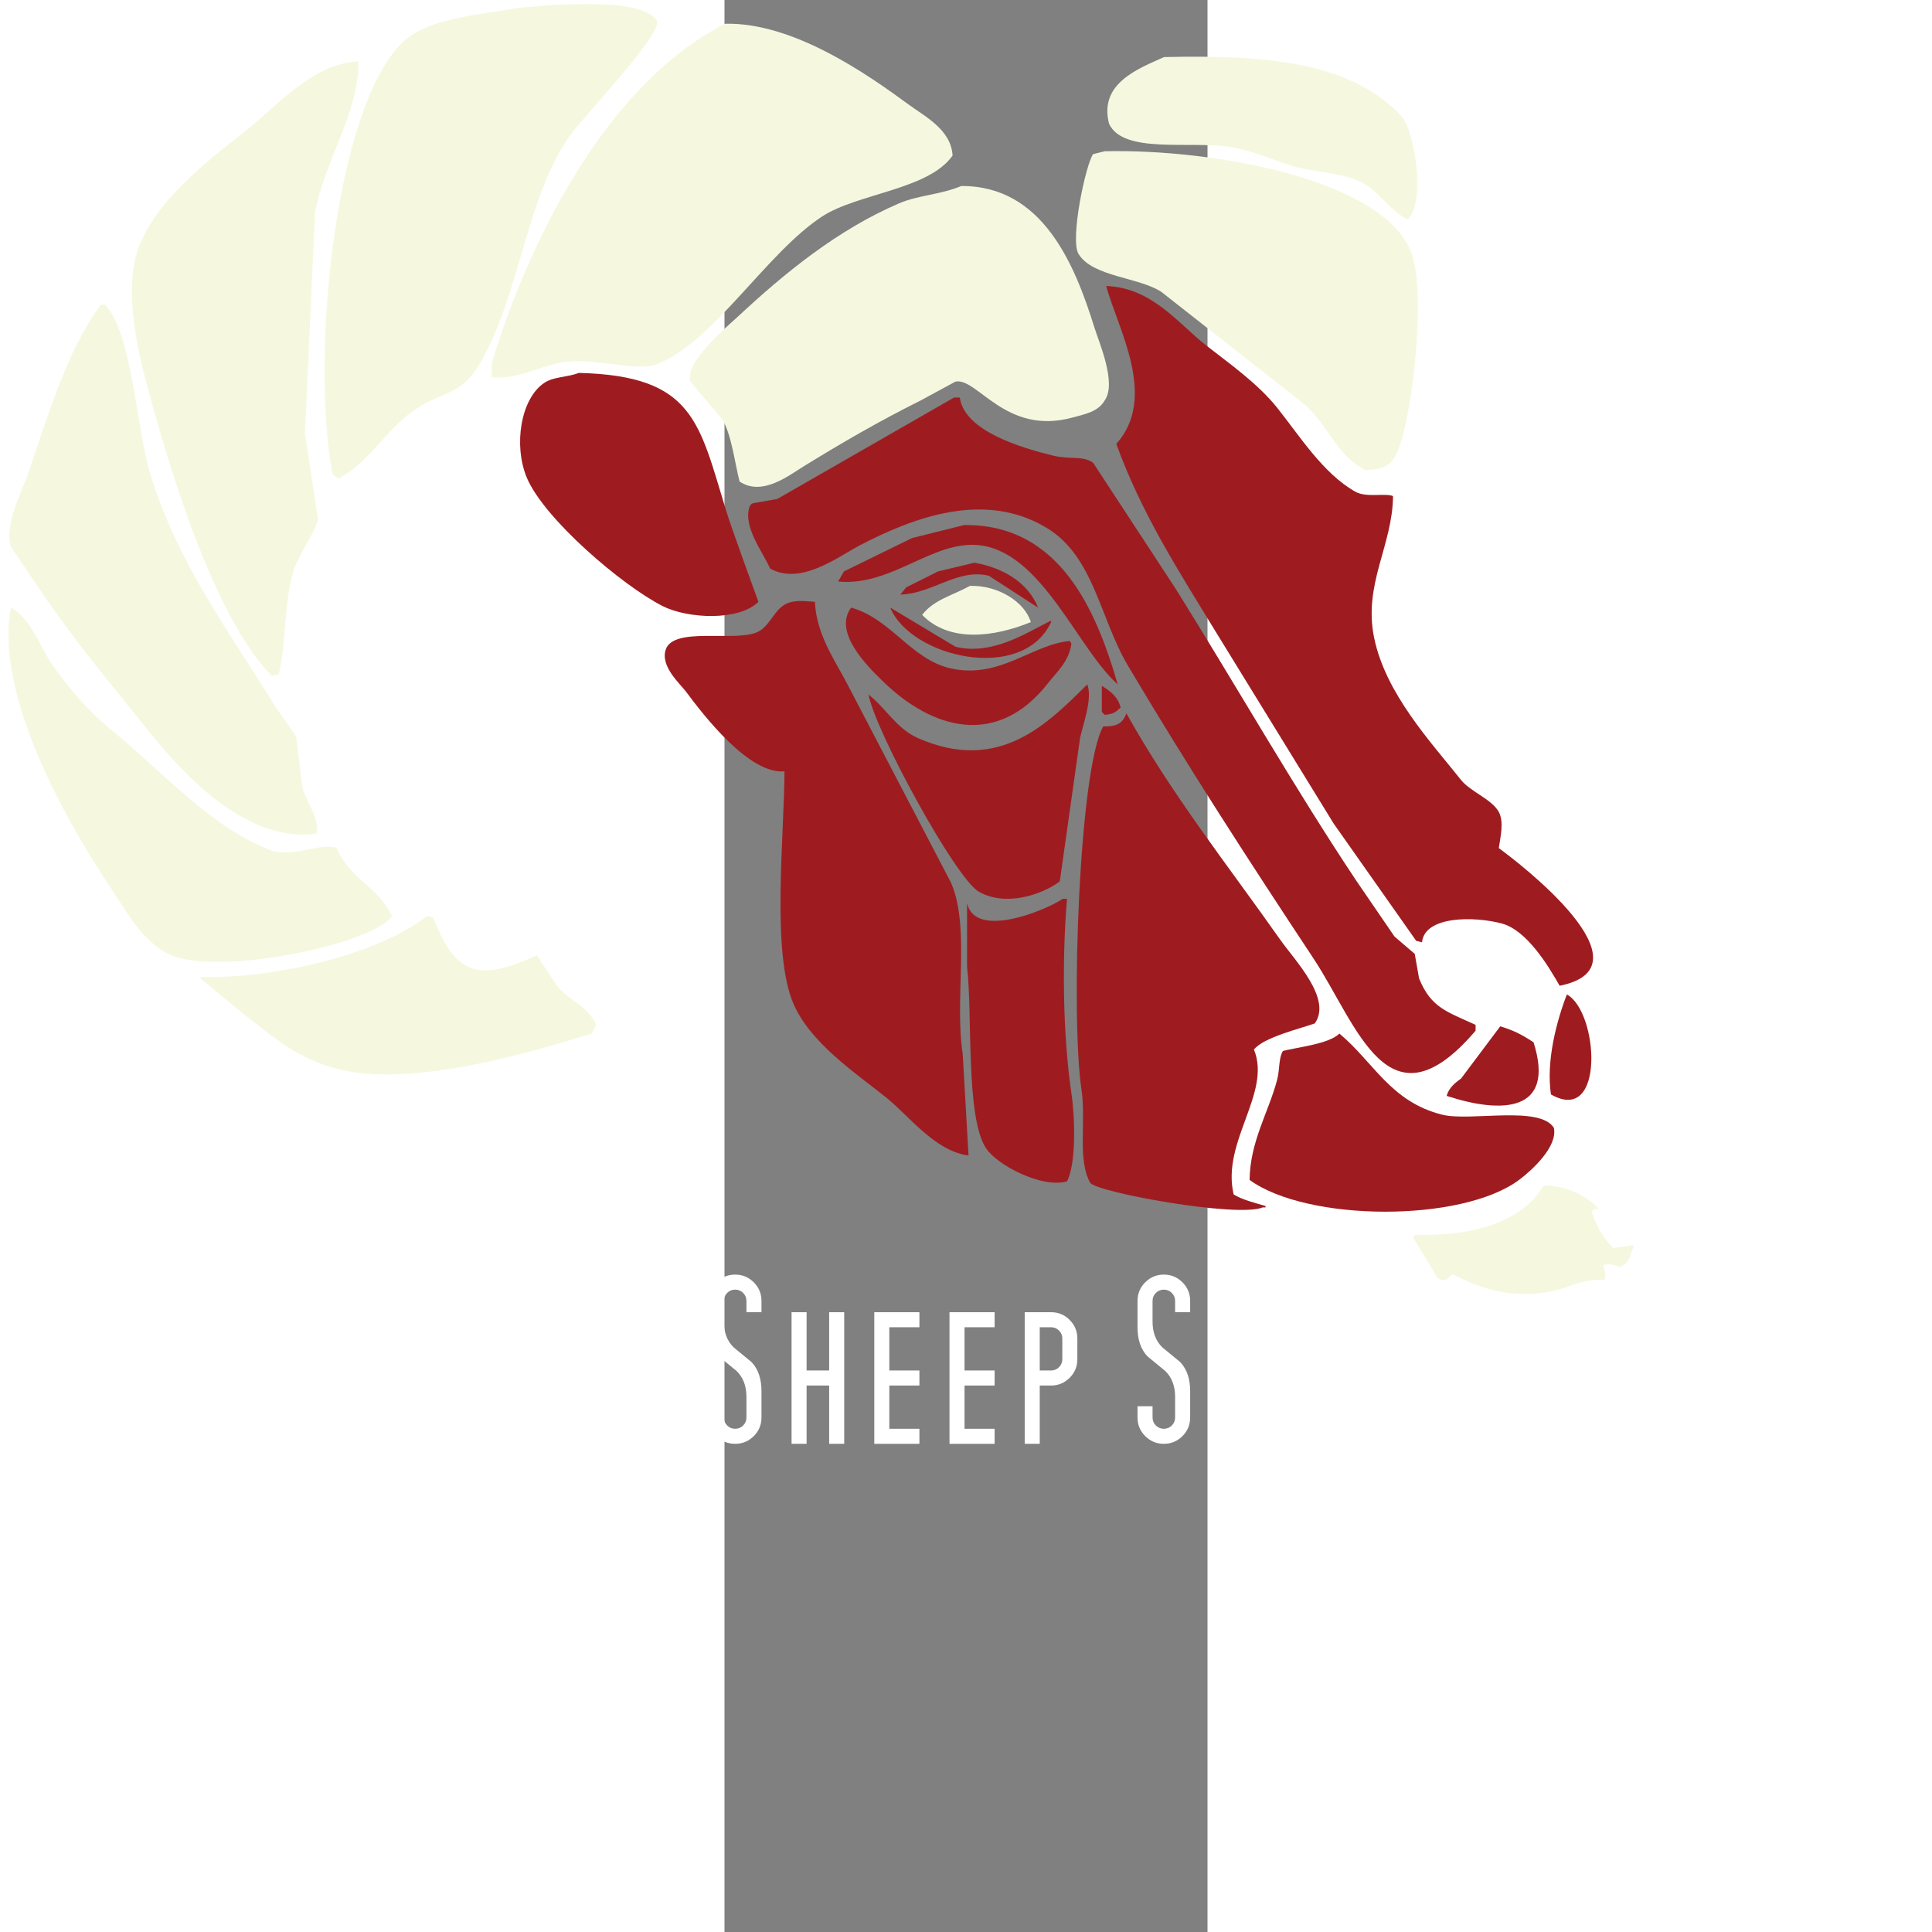 <?xml version="1.0" encoding="utf-8"?>
<!-- Generator: Adobe Illustrator 15.1.0, SVG Export Plug-In . SVG Version: 6.00 Build 0)  -->
<!DOCTYPE svg PUBLIC "-//W3C//DTD SVG 1.1//EN" "http://www.w3.org/Graphics/SVG/1.1/DTD/svg11.dtd">
<svg version="1.1" id="Layer_1" xmlns="http://www.w3.org/2000/svg" xmlns:xlink="http://www.w3.org/1999/xlink" x="2px" y="2px"  viewBox="400 10 250 1000" width="200" height="200" enable-background="new 0 0 893.888 792" xml:space="preserve">
<rect x="400" y="10" width="250" height="1000" fill="#808080" stroke="none"/>
<path fill-rule="evenodd" clip-rule="evenodd" fill="#F5F8DF" d="M311.076,12.542c17.58-0.517,46.953-2.209,53.993,8.249
	c2.507,7.277-38.533,50.09-44.995,59.243c-22.879,32.405-25.806,82.129-46.494,117.735c-10.278,17.688-19.119,14.037-34.496,24.747
	c-14.228,9.909-23.462,27.233-38.995,35.246c-1-0.75-2-1.5-3-2.25c-12.06-66.171,3.007-199.513,39.745-226.472
	c13.351-9.797,37.971-11.712,56.993-14.998C299.577,13.542,305.327,13.042,311.076,12.542z"/>
<path fill-rule="evenodd" clip-rule="evenodd" fill="#F5F8DF" d="M400.315,22.291c35.45-0.814,73.905,26.368,95.238,41.995
	c8.363,6.126,21.762,12.909,22.498,26.247c-12.446,17.697-49.202,19.538-67.492,31.496c-28.967,18.939-55.918,64.718-85.489,76.491
	c-10.857,4.322-33.619-4.113-50.244-0.75c-11.557,2.338-22.708,8.769-35.246,7.499c0-2.5,0-5,0-7.499
	C300.346,129.545,341.295,52.289,400.315,22.291z"/>
<path fill-rule="evenodd" clip-rule="evenodd" fill="#F5F8DF" d="M627.537,39.539c55.244-1.254,97.248,3.102,122.984,30.746
	c6.16,6.617,13.08,43.823,3,53.243c-9.023-4.474-13.617-12.965-21.748-17.998c-10.263-6.352-25.382-5.837-38.245-9.749
	c-10.593-3.222-19.268-7.683-32.246-9.749c-20.295-3.231-54.927,3.837-62.242-11.999C593.642,53.05,614.324,45.503,627.537,39.539z"
	/>
<path fill-rule="evenodd" clip-rule="evenodd" fill="#F5F8DF" d="M210.589,41.788c0.145,26.564-17.573,51.396-22.497,77.99
	c-1.75,38.241-3.5,76.494-5.249,114.736c2.25,14.747,4.5,29.498,6.749,44.245c-1.898,7.8-9.939,17.906-12.748,26.997
	c-4.762,15.409-3.587,35.972-7.499,53.243c-1.25,0.25-2.5,0.5-3.75,0.75c-29.674-30.104-53.371-107.491-65.992-155.98
	c-4.126-15.854-9.642-44.35-3.75-62.992c8.209-25.974,36.499-47.524,56.243-62.992C166.937,66.157,186.981,42.474,210.589,41.788z"
	/>
<path fill-rule="evenodd" clip-rule="evenodd" fill="#F5F8DF" d="M596.791,88.282c57.015-1.251,145.474,14.759,158.98,53.243
	c7.917,22.558-0.667,94.655-9.749,106.487c-2.968,3.867-7.286,5.186-14.248,5.249c-15.28-7.461-19.827-24.444-32.246-34.496
	c-24.495-19.246-48.996-38.497-73.491-57.743c-11.699-7.585-35.425-7.715-42.745-19.498c-4.655-7.493,3.719-46.484,7.499-51.743
	C592.791,89.282,594.791,88.782,596.791,88.282z"/>
<path fill-rule="evenodd" clip-rule="evenodd" fill="#F5F8DF" d="M522.549,106.28c42.306-0.232,58.9,41.013,68.992,73.491
	c2.276,7.324,11.591,28.564,5.25,37.496c-3.361,5.808-9.895,7.06-17.248,8.999c-34.182,9.011-48.726-20.975-59.993-18.748
	c-5.999,3.25-11.999,6.5-17.998,9.749c-22.354,11.2-39.933,21.458-59.993,33.746c-8.294,5.081-21.947,16.069-33.746,8.249
	c-2.477-9.52-4.12-24.306-8.999-32.246c-5.499-6.499-10.999-12.999-16.498-19.498c-3.313-10.037,19.805-29.137,24.747-33.746
	c23.854-22.248,51.284-44.758,83.24-58.493C500.277,110.992,511.663,110.836,522.549,106.28z"/>
<path fill-rule="evenodd" clip-rule="evenodd" fill="#9E1C20" d="M597.541,158.024c23.908,0.887,37.328,19.514,51.743,30.746
	c12.509,9.747,26.89,19.916,36.746,32.246c11.73,14.676,23.797,34.085,40.495,43.494c5.716,3.221,15.244,0.602,19.498,2.25
	c-0.204,25.626-15.539,45.675-9.749,73.491c5.977,28.713,28.883,53.328,44.994,73.491c4.867,6.091,15.859,9.885,19.498,16.498
	c2.81,5.277,0.829,12.993,0,18.748c11.035,7.972,80.499,61.445,31.496,71.241c-6.088-10.748-17.127-28.824-29.996-32.246
	c-14.184-3.771-39.865-4-41.245,9.749c-1-0.25-2-0.5-3-0.75c-14.247-20.246-28.498-40.497-42.745-60.742
	c-20.745-33.743-41.497-67.495-62.242-101.238c-18.377-30.12-37.372-59.659-50.244-95.238
	C624.352,215.712,603.693,180.404,597.541,158.024z"/>
<path fill-rule="evenodd" clip-rule="evenodd" fill="#F5F8DF" d="M77.105,167.772c0.75,0,1.5,0,2.25,0
	c13.948,14.135,16.357,64.348,23.247,86.989c14.456,47.505,41.67,82.925,65.242,121.485c3.5,4.999,7,9.999,10.499,14.998
	c1,8.498,2,16.999,3,25.497c1.821,8.183,9.014,15.944,7.499,24.747c-37.419,5.253-70.777-33.057-86.989-53.243
	c-19.533-24.321-39.226-47.536-56.993-74.241c-4.749-6.999-9.5-13.999-14.248-20.998c-3.389-11.544,5.399-27.87,8.249-35.995
	C50.02,225.19,59.034,192.546,77.105,167.772z"/>
<path fill-rule="evenodd" clip-rule="evenodd" fill="#9E1C20" d="M324.574,203.018c59.895,1.449,62.215,25.731,76.491,71.991
	c2.795,9.058,16.498,46.494,16.498,46.494c-10.241,10.116-36.693,8.707-49.494,2.25c-20.896-10.54-61.711-45.367-70.491-66.741
	c-6.818-16.601-3.081-40.51,8.999-48.744C311.625,204.827,318.169,205.479,324.574,203.018z"/>
<path fill-rule="evenodd" clip-rule="evenodd" fill="#9E1C20" d="M518.8,215.767c1,0,2,0,3,0
	c2.335,17.383,31.952,26.032,47.994,29.996c9.197,2.273,15.33-0.143,20.998,3.75c14.247,21.745,28.498,43.497,42.745,65.242
	c31.624,50.633,61.036,102.455,93.738,151.481c6.499,9.498,12.999,18.999,19.498,28.497c3.5,2.999,7,6,10.499,8.999
	c0.75,4.249,1.5,8.5,2.25,12.749c6.232,15.196,14.323,17.099,29.246,23.997c0,1,0,2,0,3c-45.357,53.199-61.034-2.803-83.989-37.495
	c-32.761-49.51-65.438-99.931-95.988-151.481c-14.568-24.583-17.55-56.424-41.995-71.241c-32.108-19.462-69.034-5.434-96.738,8.999
	c-11.351,5.913-30.531,20.966-46.494,11.998c-3.156-7.755-14.427-21.691-10.499-32.246c1.044-1.442,0.076-0.449,1.5-1.5
	c4.249-0.75,8.5-1.5,12.749-2.25C457.805,250.764,488.307,233.263,518.8,215.767z"/>
<path fill-rule="evenodd" clip-rule="evenodd" fill="#9E1C20" d="M524.049,281.758c49.723-0.54,68.479,44.591,79.49,82.49
	c-20.606-18.226-39.047-68.042-71.241-71.991c-24.291-2.979-45.537,21.403-73.491,18.748c1-1.75,2-3.5,3-5.25
	c11.748-5.749,23.499-11.499,35.246-17.248C506.051,286.258,515.051,284.008,524.049,281.758z"/>
<path fill-rule="evenodd" clip-rule="evenodd" fill="#9E1C20" d="M529.299,301.256c15.296,2.629,28.016,10.601,32.996,23.247
	c-8.498-5.499-16.999-10.999-25.497-16.498c-16.075-3.931-29.088,9.263-45.744,9.749c1-1.25,2-2.5,3-3.75
	c5.499-2.75,10.999-5.5,16.498-8.249C516.8,304.256,523.05,302.755,529.299,301.256z"/>
<path fill-rule="evenodd" clip-rule="evenodd" fill="#F5F8DF" d="M527.049,313.254c14.464-0.463,28.391,8.273,31.496,18.748
	c-18.799,7.697-42.065,10.874-56.243-3.75C508.471,320.3,517.843,318.328,527.049,313.254z"/>
<path fill-rule="evenodd" clip-rule="evenodd" fill="#9E1C20" d="M446.809,321.503c0.648,17.06,10.898,31.067,17.248,43.495
	c17.746,33.992,35.498,67.995,53.244,101.987c10.012,23.341,1.604,60.204,5.999,88.489c1,17.496,2,34.998,3,52.494
	c-0.25,0-0.5,0-0.75,0c-17.01-2.606-30.362-20.712-41.995-29.997c-16.405-13.093-39.371-28.367-47.994-48.744
	c-11.238-26.558-4.73-85.321-4.5-119.985c-18.349,1.713-41.952-29.105-50.994-41.245c-3.058-4.105-13.364-13.04-10.499-21.747
	c3.967-12.057,35.693-3.911,47.244-8.999c6.344-2.794,8.566-10.87,14.248-14.248C435.495,320.367,441.015,321.067,446.809,321.503z"
	/>
<path fill-rule="evenodd" clip-rule="evenodd" fill="#F5F8DF" d="M30.611,324.503c10.098,5.034,15.384,20.934,21.747,29.997
	c8.526,12.142,19.309,24.518,30.746,33.746c24.913,20.099,49.809,48.933,80.99,61.492c12.205,4.916,26.889-4.028,35.246-0.75
	c6.466,15.986,22.094,20.284,28.497,35.246c-9.358,14.203-87.928,30.946-113.986,20.248c-14.777-6.067-23.798-23.302-32.246-35.996
	C63.571,441.387,21.693,372.303,30.611,324.503z"/>
<path fill-rule="evenodd" clip-rule="evenodd" fill="#9E1C20" d="M465.557,324.503c20.79,5.826,31.006,26.933,51.744,31.496
	c25.152,5.534,41.859-12.441,61.492-14.248c0.25,0.5,0.5,1,0.75,1.5c-1.231,9.116-7.432,14.398-11.999,20.248
	c-26.18,33.536-59.859,24.533-86.239-1.5C474.351,355.136,455.967,337.307,465.557,324.503z"/>
<path fill-rule="evenodd" clip-rule="evenodd" fill="#9E1C20" d="M485.804,324.503c11.248,6.749,22.498,13.499,33.746,20.248
	c19.637,4.855,38.295-8.267,49.494-13.498c0,0.25,0,0.5,0,0.75C554.203,363.884,496.248,350.178,485.804,324.503z"/>
<path fill-rule="evenodd" clip-rule="evenodd" fill="#9E1C20" d="M587.792,364.248c2.824,7.331-2.264,20.697-3.75,27.747
	c-3.5,24.744-7,49.496-10.499,74.241c-9.366,6.938-28.136,13.27-41.995,5.25c-12.077-6.989-53.684-83.446-56.993-101.987
	c8.84,6.912,14.551,17.666,25.497,22.497C542.454,410.709,567.582,384.095,587.792,364.248z"/>
<path fill-rule="evenodd" clip-rule="evenodd" fill="#9E1C20" d="M595.291,364.998c4.276,2.605,8.413,5.632,9.749,11.249
	c-2.653,2.266-3.39,3.32-8.249,3.75c-0.5-0.5-1-1-1.5-1.5C595.291,373.997,595.291,369.497,595.291,364.998z"/>
<path fill-rule="evenodd" clip-rule="evenodd" fill="#9E1C20" d="M608.039,379.246c23.456,42.079,52.436,78.542,79.49,116.985
	c7.778,11.052,27.09,30.729,17.998,43.495c-7.964,2.826-26.313,7.146-31.496,13.499c9.24,22.533-16.948,47.757-10.499,74.991
	c4.27,2.743,10.917,4.376,16.498,5.999c0,0.25,0,0.5,0,0.75c-0.5,0-1,0-1.5,0c-12.908,5.463-86.001-7.816-89.238-12.749
	c-6.768-12.066-2.054-31.593-4.5-47.994c-5.73-38.421-1.3-166.419,11.249-188.226C603.209,386.131,606.094,384.308,608.039,379.246z
	"/>
<path fill-rule="evenodd" clip-rule="evenodd" fill="#9E1C20" d="M575.043,475.234c0.75,0,1.5,0,2.25,0
	c-2.632,30.559-2.207,70.444,2.25,100.487c1.899,12.806,2.574,36.354-2.25,45.744c-12.894,3.79-36.316-8.41-41.995-17.248
	c-10.594-16.197-6.852-69.617-9.749-93.738c0-10.998,0-21.999,0-32.996C529.792,496.498,566.812,480.9,575.043,475.234z"/>
<path fill-rule="evenodd" clip-rule="evenodd" fill="#F5F8DF" d="M245.834,484.233c3.007,0.434,2.243-0.034,3.75,1.5
	c11.927,30.978,25.164,31.375,53.244,18.748c3.499,5.249,7,10.5,10.499,15.748c6.208,7.99,15.813,10.019,20.248,20.248
	c-0.75,1.5-1.5,3-2.25,4.5c-27.833,8.465-90.198,27.892-129.734,18.748c-22.659-5.241-35.564-17.382-50.993-29.247
	c-7.249-5.999-14.499-11.999-21.747-17.998c0-0.25,0-0.5,0-0.75C170.914,516.478,222.474,502.832,245.834,484.233z"/>
<path fill-rule="evenodd" clip-rule="evenodd" fill="#9E1C20" d="M836.01,524.728c16.411,8.901,20.012,67.964-8.249,51.744
	C825.201,559.131,830.668,538.564,836.01,524.728z"/>
<path fill-rule="evenodd" clip-rule="evenodd" fill="#9E1C20" d="M801.515,541.226c7.356,2.203,11.765,4.662,17.248,8.249
	c11.572,36.575-16.765,37.003-44.995,27.747c1.221-4.236,4.358-6.743,7.499-8.999C788.016,559.225,794.766,550.224,801.515,541.226z
	"/>
<path fill-rule="evenodd" clip-rule="evenodd" fill="#9E1C20" d="M718.275,544.976c17.817,14.863,26.507,35.336,53.244,41.995
	c14.548,3.623,50.253-4.935,57.743,6.749c2.216,9.754-11.591,22.22-17.998,26.997c-29.791,22.211-109.835,21.668-139.483,0
	c0.24-19.928,9.823-35.008,14.249-51.743c1.464-5.536,0.691-11.129,3-14.998C697.081,551.935,712.877,550.339,718.275,544.976z"/>
<path fill-rule="evenodd" clip-rule="evenodd" fill="#F5F8DF" d="M824.012,623.716c12.172-0.256,22.683,5.582,28.496,11.999
	c-3.002,0.33-1.575-0.744-3.75,1.5c2.827,7.709,5.953,13.629,11.249,18.748c3.5-0.5,7-1,10.499-1.5c0,0.25,0,0.5,0,0.75
	c-1.597,4.228-2.33,9.433-7.5,10.499c-2.495-1.023-5.366-1.994-8.249-0.75c1.051,2.697,1.508,4.515,0.75,7.499
	c-11.708-0.425-15.548,2.933-24.747,5.25c-21.992,5.539-39.942-0.877-53.993-8.249c-3.167,2.719-3.142,4.28-7.5,2.25
	c-4.249-6.998-8.499-13.999-12.748-20.997c0.25-0.5,0.5-1,0.75-1.5C788.153,649.697,812.363,642.777,824.012,623.716z"/>
<g>
	<path fill="#FFFFFF" d="M107.828,669.731l-12.067,87.588h-8.813l-7.611-55.06l-7.617,55.06h-8.855L50.8,669.731h8.053l8.5,58.127
		l8.458-58.127h7.004l8.604,58.481l8.451-58.481H107.828z"/>
	<path fill="#FFFFFF" d="M144.808,743.694c0,3.763-1.332,6.974-3.991,9.634c-2.66,2.662-5.873,3.991-9.634,3.991
		c-3.764,0-6.974-1.329-9.634-3.991c-2.662-2.66-3.991-5.871-3.991-9.634v-54.499h7.786v54.499c0,1.622,0.568,3.001,1.703,4.137
		c1.135,1.134,2.514,1.701,4.136,1.701c1.621,0,3-0.567,4.136-1.701c1.135-1.136,1.703-2.515,1.703-4.137v-54.499h7.786V743.694z
		 M126.998,681.409c0,1.104-0.374,2.029-1.119,2.773c-0.746,0.747-1.67,1.121-2.773,1.121c-1.104,0-2.029-0.374-2.773-1.121
		c-0.747-0.745-1.12-1.669-1.12-2.773c0-1.102,0.373-2.026,1.12-2.773c0.745-0.745,1.67-1.119,2.773-1.119
		c1.103,0,2.027,0.374,2.773,1.119C126.625,679.383,126.998,680.308,126.998,681.409z M143.542,681.409
		c0,1.104-0.373,2.029-1.119,2.773c-0.746,0.747-1.671,1.121-2.773,1.121c-1.104,0-2.029-0.374-2.775-1.121
		c-0.746-0.745-1.118-1.669-1.118-2.773c0-1.102,0.373-2.026,1.118-2.773c0.746-0.745,1.67-1.119,2.775-1.119
		c1.102,0,2.027,0.374,2.773,1.119C143.169,679.383,143.542,680.308,143.542,681.409z"/>
	<path fill="#FFFFFF" d="M183.734,757.319h-23.356v-68.123h7.785v60.336h15.571V757.319z"/>
	<path fill="#FFFFFF" d="M218.769,727.15h-15.572v30.169h-7.785v-68.123h23.357v7.785h-15.572v22.384h15.572V727.15z"/>
	<path fill="#FFFFFF" d="M277.061,757.319h-8.007l-2.93-16.544h-11.12l-2.931,16.544h-8.004l12.069-68.123h8.855L277.061,757.319z
		 M264.742,732.989l-4.129-23.876l-4.327,23.876H264.742z"/>
	<path fill="#FFFFFF" d="M314.04,757.319h-8.759l-10.704-39.42v39.42h-7.786v-68.123h8.763l10.702,39.401v-39.401h7.785V757.319z"/>
	<path fill="#FFFFFF" d="M356.858,743.694c0,3.763-1.331,6.974-3.99,9.634c-2.66,2.662-5.873,3.991-9.634,3.991H329.61v-68.123
		h13.625c3.761,0,6.974,1.33,9.634,3.99c2.659,2.661,3.99,5.873,3.99,9.634V743.694z M349.073,743.694v-40.875
		c0-1.621-0.568-3-1.703-4.136c-1.136-1.134-2.514-1.703-4.135-1.703h-5.84v52.552h5.84c1.621,0,2.999-0.567,4.135-1.701
		C348.504,746.695,349.073,745.316,349.073,743.694z"/>
	<path fill="#FFFFFF" d="M419.141,743.694c0,3.763-1.332,6.974-3.992,9.634c-2.659,2.662-5.872,3.991-9.633,3.991
		c-3.764,0-6.975-1.329-9.634-3.991c-2.662-2.66-3.992-5.871-3.992-9.634v-5.839h7.787v5.839c0,1.622,0.567,3.001,1.703,4.137
		c1.134,1.134,2.514,1.701,4.136,1.701c1.621,0,3-0.567,4.136-1.701c1.135-1.136,1.703-2.515,1.703-4.137v-10.706
		c0-5.579-1.689-10.023-5.061-13.332c-3.115-2.531-6.228-5.094-9.342-7.688c-3.374-3.632-5.062-8.628-5.062-14.988v-13.625
		c0-3.762,1.33-6.973,3.992-9.634c2.659-2.659,5.87-3.991,9.634-3.991c3.761,0,6.974,1.332,9.633,3.991
		c2.66,2.662,3.992,5.872,3.992,9.634v5.84h-7.786v-5.84c0-1.621-0.568-2.999-1.703-4.135c-1.136-1.134-2.515-1.703-4.136-1.703
		c-1.622,0-3.001,0.569-4.136,1.703c-1.136,1.136-1.703,2.514-1.703,4.135v10.706c0,5.581,1.686,10.023,5.06,13.333
		c3.115,2.53,6.229,5.093,9.342,7.688c3.374,3.634,5.062,8.629,5.062,14.987V743.694z"/>
	<path fill="#FFFFFF" d="M461.959,757.319h-7.785V727.15h-11.678v30.169h-7.785v-68.123h7.785v30.169h11.678v-30.169h7.785V757.319z
		"/>
	<path fill="#FFFFFF" d="M500.885,757.319H477.53v-68.123h23.355v7.785h-15.57v22.384h15.57v7.785h-15.57v22.382h15.57V757.319z"/>
	<path fill="#FFFFFF" d="M539.813,757.319h-23.356v-68.123h23.356v7.785h-15.571v22.384h15.571v7.785h-15.571v22.382h15.571V757.319
		z"/>
	<path fill="#FFFFFF" d="M582.633,713.525c0,3.764-1.33,6.975-3.989,9.634c-2.662,2.661-5.874,3.991-9.635,3.991h-5.839v30.169
		h-7.785v-68.123h13.624c3.762,0,6.974,1.33,9.635,3.99c2.66,2.661,3.989,5.873,3.989,9.634V713.525z M574.848,713.525v-10.706
		c0-1.621-0.569-3-1.703-4.136c-1.136-1.134-2.516-1.703-4.137-1.703h-5.839v22.384h5.839c1.621,0,3-0.568,4.137-1.704
		C574.279,716.527,574.848,715.147,574.848,713.525z"/>
	<path fill="#FFFFFF" d="M641.022,743.694c0,3.763-1.33,6.974-3.989,9.634c-2.662,2.662-5.874,3.991-9.635,3.991
		c-3.764,0-6.975-1.329-9.635-3.991c-2.661-2.66-3.989-5.871-3.989-9.634v-5.839h7.785v5.839c0,1.622,0.567,3.001,1.703,4.137
		c1.134,1.134,2.514,1.701,4.136,1.701c1.621,0,3-0.567,4.136-1.701c1.134-1.136,1.703-2.515,1.703-4.137v-10.706
		c0-5.579-1.689-10.023-5.061-13.332c-3.115-2.531-6.228-5.094-9.342-7.688c-3.375-3.632-5.06-8.628-5.06-14.988v-13.625
		c0-3.762,1.328-6.973,3.989-9.634c2.66-2.659,5.871-3.991,9.635-3.991c3.761,0,6.973,1.332,9.635,3.991
		c2.659,2.662,3.989,5.872,3.989,9.634v5.84h-7.785v-5.84c0-1.621-0.569-2.999-1.703-4.135c-1.136-1.134-2.515-1.703-4.136-1.703
		c-1.622,0-3.002,0.569-4.136,1.703c-1.136,1.136-1.703,2.514-1.703,4.135v10.706c0,5.581,1.686,10.023,5.06,13.333
		c3.115,2.53,6.229,5.093,9.342,7.688c3.374,3.634,5.061,8.629,5.061,14.987V743.694z"/>
	<path fill="#FFFFFF" d="M682.869,696.98h-8.76v60.338h-7.785V696.98h-9.731v-7.785h26.276V696.98z"/>
	<path fill="#FFFFFF" d="M725.688,743.694c0,3.763-1.33,6.974-3.989,9.634c-2.662,2.662-5.874,3.991-9.635,3.991
		c-3.764,0-6.976-1.329-9.635-3.991c-2.66-2.66-3.989-5.871-3.989-9.634v-54.499h7.786v54.499c0,1.622,0.567,3.001,1.703,4.137
		c1.134,1.134,2.514,1.701,4.136,1.701c1.621,0,3-0.567,4.137-1.701c1.134-1.136,1.702-2.515,1.702-4.137v-54.499h7.786V743.694z"/>
	<path fill="#FFFFFF" d="M768.506,743.694c0,3.763-1.33,6.974-3.989,9.634c-2.662,2.662-5.873,3.991-9.635,3.991h-13.625v-68.123
		h13.625c3.762,0,6.973,1.33,9.635,3.99c2.659,2.661,3.989,5.873,3.989,9.634V743.694z M760.721,743.694v-40.875
		c0-1.621-0.569-3-1.703-4.136c-1.136-1.134-2.515-1.703-4.136-1.703h-5.839v52.552h5.839c1.621,0,3-0.567,4.136-1.701
		C760.152,746.695,760.721,745.316,760.721,743.694z"/>
	<path fill="#FFFFFF" d="M791.862,757.319h-7.785v-68.123h7.785V757.319z"/>
	<path fill="#FFFFFF" d="M834.681,743.694c0,3.763-1.33,6.974-3.989,9.634c-2.662,2.662-5.873,3.991-9.634,3.991
		c-3.764,0-6.976-1.329-9.635-3.991c-2.66-2.66-3.989-5.871-3.989-9.634v-40.875c0-3.761,1.329-6.973,3.989-9.634
		c2.659-2.66,5.871-3.99,9.635-3.99c3.761,0,6.973,1.33,9.634,3.99c2.66,2.661,3.989,5.873,3.989,9.634V743.694z M826.896,743.694
		v-40.875c0-1.621-0.569-3-1.703-4.136c-1.136-1.134-2.515-1.703-4.136-1.703c-1.623,0-3.003,0.569-4.137,1.703
		c-1.136,1.136-1.703,2.515-1.703,4.136v40.875c0,1.622,0.567,3.001,1.703,4.137c1.134,1.134,2.514,1.701,4.137,1.701
		c1.621,0,3-0.567,4.136-1.701C826.327,746.695,826.896,745.316,826.896,743.694z"/>
	<path fill="#FFFFFF" d="M877.5,743.694c0,3.763-1.33,6.974-3.989,9.634c-2.662,2.662-5.873,3.991-9.634,3.991
		c-3.765,0-6.976-1.329-9.635-3.991c-2.66-2.66-3.989-5.871-3.989-9.634v-5.839h7.785v5.839c0,1.622,0.567,3.001,1.703,4.137
		c1.134,1.134,2.514,1.701,4.137,1.701c1.621,0,3-0.567,4.136-1.701c1.134-1.136,1.703-2.515,1.703-4.137v-5.839
		c0-4.412-1.688-7.656-5.06-9.733c-3.115-1.751-6.229-3.503-9.343-5.255c-3.375-2.725-5.06-7.136-5.06-13.235v-6.813
		c0-3.761,1.329-6.973,3.989-9.634c2.659-2.66,5.871-3.99,9.635-3.99c3.761,0,6.973,1.33,9.634,3.99
		c2.66,2.661,3.989,5.873,3.989,9.634v5.84h-7.785v-5.84c0-1.621-0.569-3-1.703-4.136c-1.136-1.134-2.515-1.703-4.136-1.703
		c-1.623,0-3.003,0.569-4.137,1.703c-1.136,1.136-1.703,2.515-1.703,4.136v5.84c0,4.413,1.687,7.656,5.061,9.731
		c3.115,1.752,6.228,3.504,9.341,5.255c3.374,2.726,5.061,7.138,5.061,13.236V743.694z"/>
</g>
</svg>
